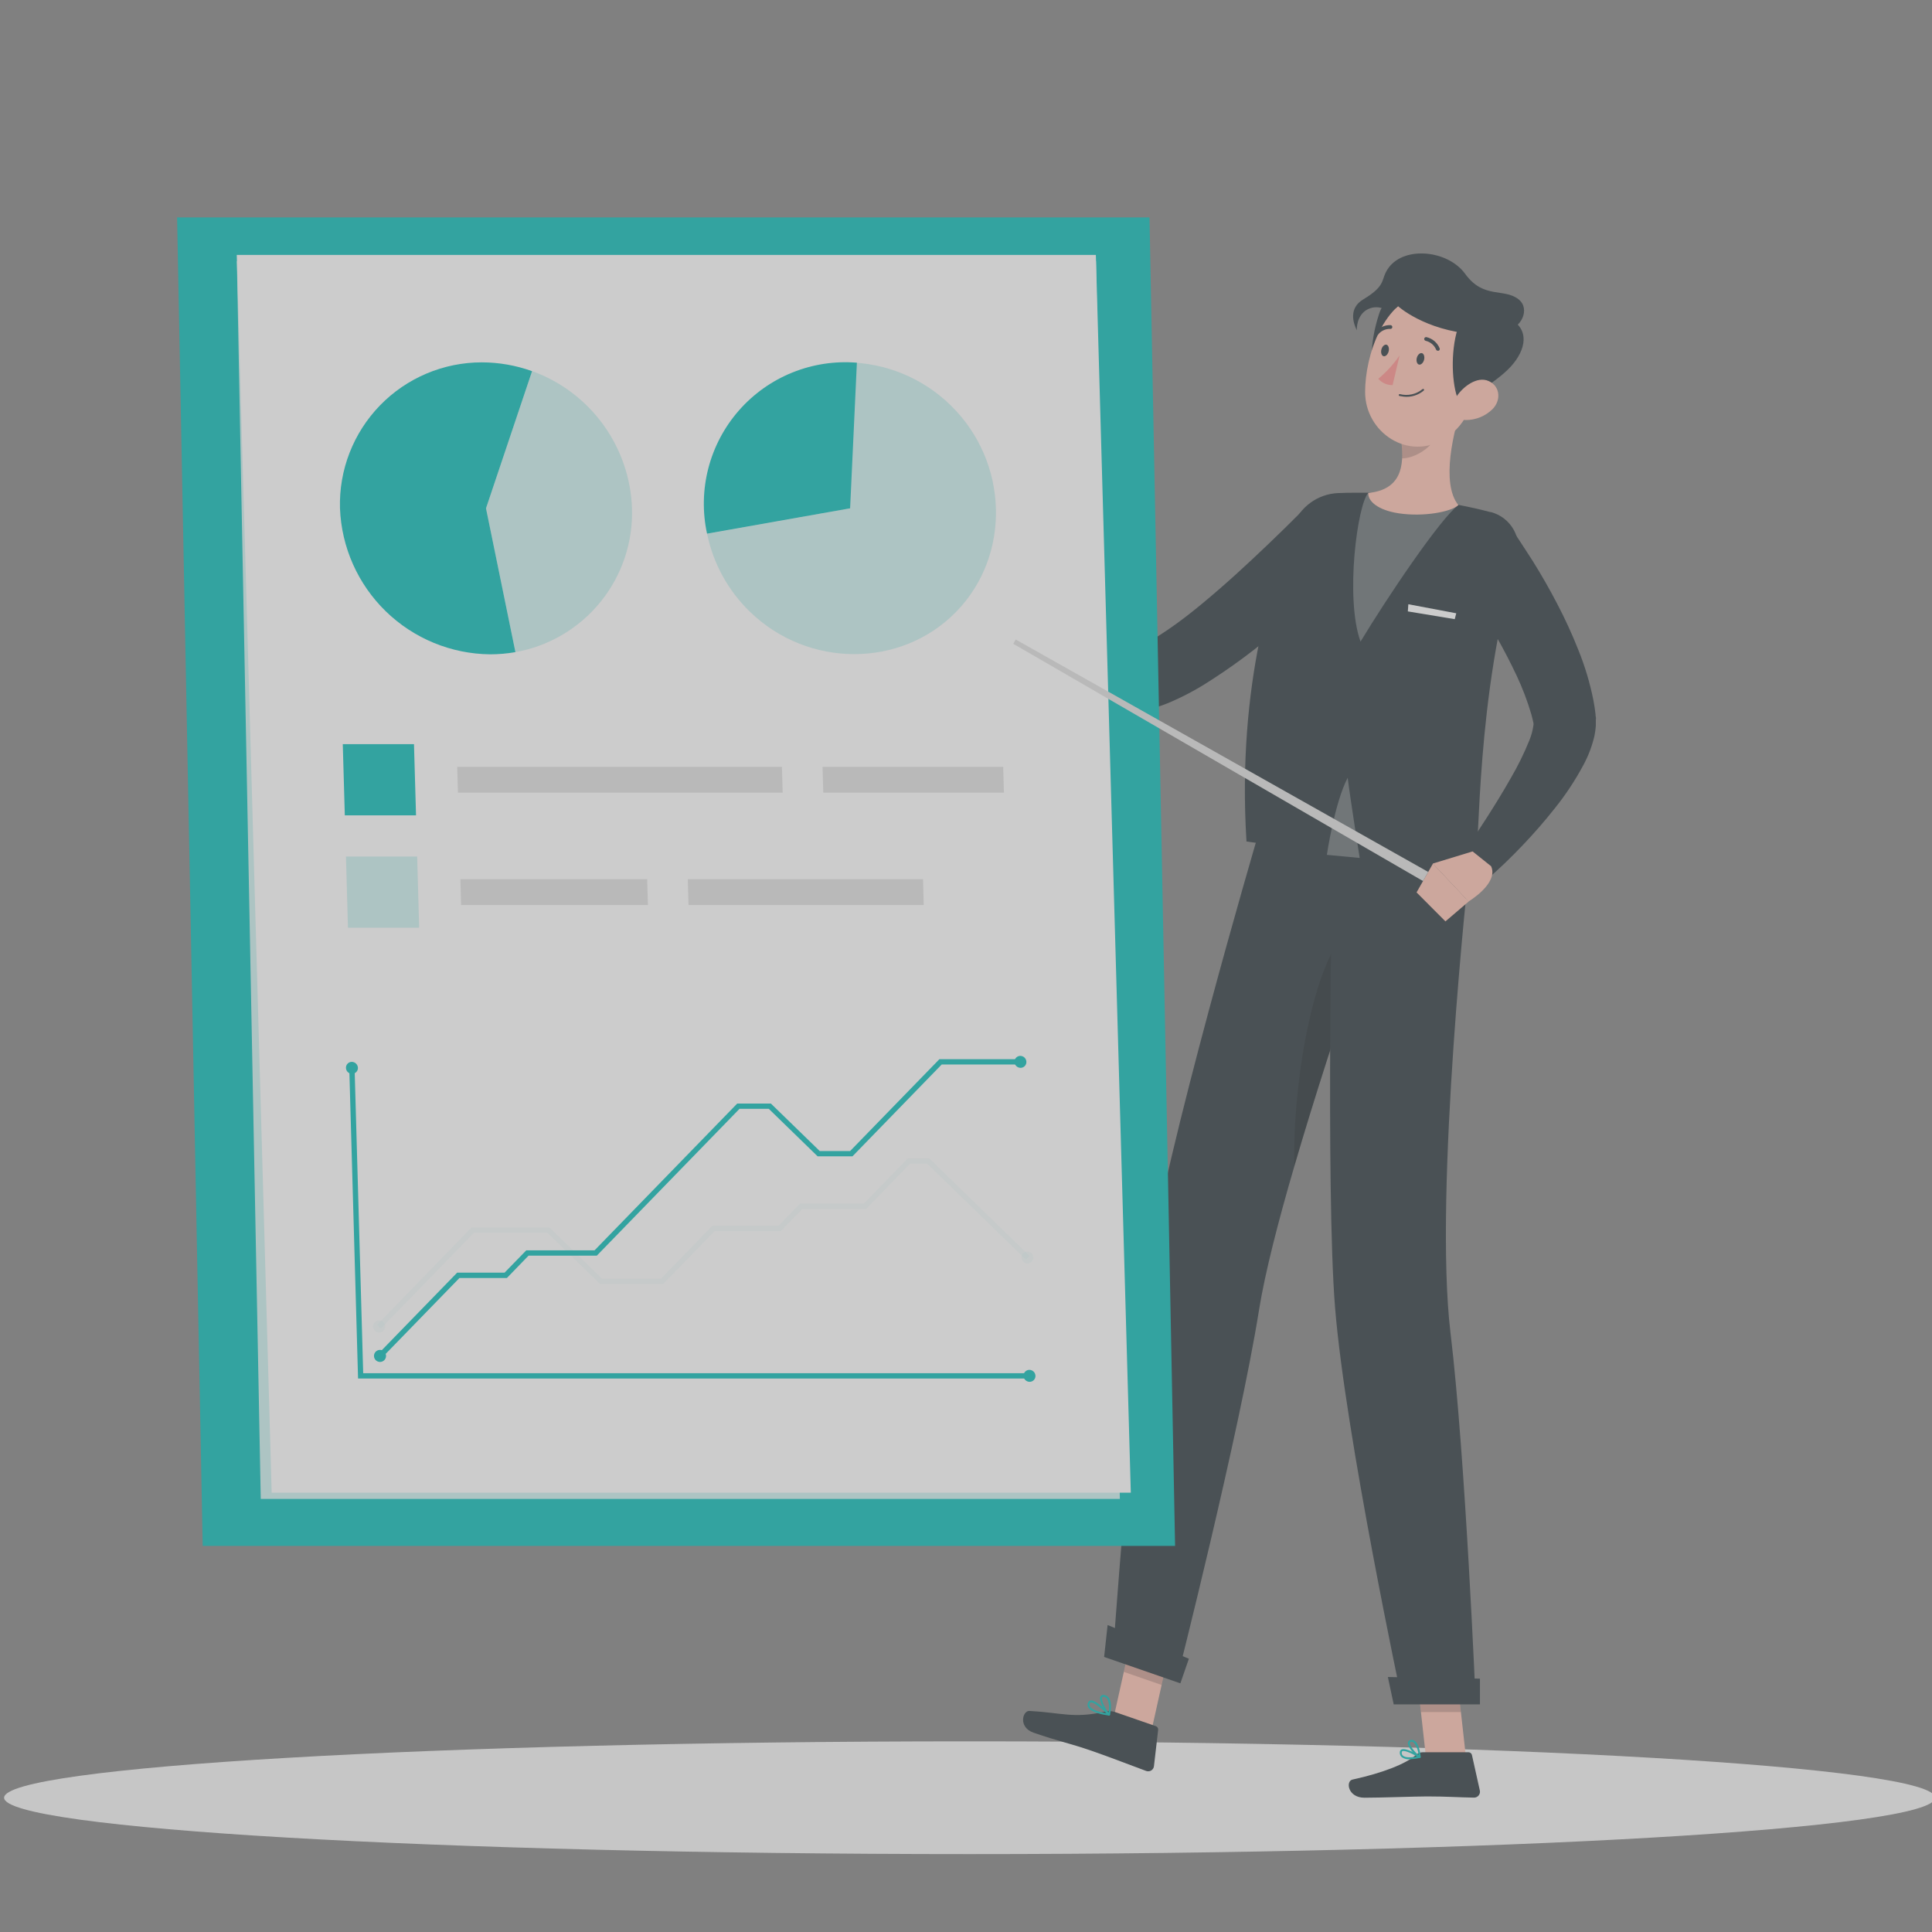 <svg width="250" height="250" viewBox="0 0 250 250" fill="none" xmlns="http://www.w3.org/2000/svg">
<rect x="0" y="0" width="250" height="250" fill="#808080" stroke="none"/>
<g opacity="0.6" clip-path="url(#clip0_93_8666)">
<path d="M125.469 239.918C194.47 239.918 250.407 236.653 250.407 232.624C250.407 228.595 194.47 225.33 125.469 225.33C56.468 225.33 0.531 228.595 0.531 232.624C0.531 236.653 56.468 239.918 125.469 239.918Z" fill="#F5F5F5"/>
<path d="M149.047 223.732L144.156 222.037L146.772 210.271L151.663 211.965L149.047 223.732Z" fill="#FFC1B0"/>
<path d="M189.687 227.34H184.513L183.179 215.361H188.354L189.687 227.34Z" fill="#FFC1B0"/>
<path d="M184.107 226.741H190.029C190.131 226.741 190.23 226.777 190.31 226.841C190.39 226.906 190.445 226.995 190.467 227.095L191.492 231.696C191.515 231.808 191.513 231.924 191.485 232.035C191.457 232.146 191.405 232.249 191.332 232.337C191.259 232.425 191.167 232.495 191.063 232.543C190.959 232.59 190.846 232.614 190.731 232.611C188.701 232.579 187.226 232.457 184.668 232.457C183.095 232.457 178.739 232.624 176.568 232.624C174.396 232.624 174.113 230.478 175.002 230.279C178.984 229.409 181.987 228.21 183.263 227.057C183.497 226.853 183.797 226.741 184.107 226.741Z" fill="#263238"/>
<path d="M144.227 221.515L149.562 223.364C149.659 223.398 149.742 223.463 149.797 223.55C149.853 223.636 149.876 223.739 149.865 223.841L149.324 228.519C149.315 228.634 149.279 228.745 149.22 228.844C149.161 228.943 149.08 229.026 148.984 229.089C148.887 229.151 148.777 229.19 148.663 229.203C148.549 229.216 148.433 229.203 148.325 229.164C146.392 228.461 143.666 227.385 141.237 226.548C138.408 225.568 137.061 225.356 133.743 224.209C131.739 223.513 132.306 221.348 133.214 221.393C137.351 221.618 138.904 222.398 142.912 221.502C143.343 221.386 143.798 221.39 144.227 221.515Z" fill="#263238"/>
<path d="M174.86 72.503C173.391 74.076 171.961 75.506 170.453 76.943C168.945 78.38 167.424 79.759 165.846 81.125C162.646 83.929 159.221 86.466 155.606 88.709C154.638 89.296 153.64 89.834 152.617 90.32C152.095 90.578 151.534 90.816 150.973 91.048L150.091 91.371C149.781 91.474 149.446 91.57 149.111 91.66C146.465 92.348 143.677 92.257 141.082 91.396C138.758 90.61 136.622 89.353 134.806 87.704C133.956 86.947 133.166 86.126 132.441 85.249C132.08 84.817 131.739 84.366 131.417 83.909C131.094 83.451 130.811 83.007 130.469 82.439L134.026 79.74L135.044 80.552C135.405 80.835 135.773 81.099 136.14 81.363C136.865 81.877 137.618 82.35 138.395 82.781C139.793 83.576 141.32 84.119 142.906 84.385C144.211 84.584 145.546 84.43 146.772 83.941L147.23 83.748L147.745 83.509C148.099 83.329 148.454 83.155 148.828 82.936C149.562 82.53 150.303 82.034 151.057 81.531C152.559 80.513 154.054 79.359 155.523 78.141C156.992 76.924 158.448 75.661 159.892 74.353C161.335 73.044 162.753 71.711 164.164 70.364C165.575 69.017 166.999 67.619 168.32 66.291L174.86 72.503Z" fill="#263238"/>
<path d="M134.058 80.145L130.837 75.139L127.615 81.389C127.615 81.389 131.352 85.326 133.201 83.528L134.058 80.145Z" fill="#FFC1B0"/>
<path d="M126.938 74.282L125.205 78.683L127.563 81.389L130.811 75.139L126.938 74.282Z" fill="#FFC1B0"/>
<path opacity="0.2" d="M146.772 210.277L145.425 216.341L150.316 218.035L151.663 211.965L146.772 210.277Z" fill="black"/>
<path opacity="0.2" d="M188.354 215.368H183.179L183.869 221.541H189.043L188.354 215.368Z" fill="black"/>
<path d="M196.266 72.303C190.976 90.204 191.537 109.207 190.841 113.067C186.82 112.532 169.576 110.006 161.296 108.891C160.007 88.155 165.008 74.262 167.276 68.096C167.72 66.885 168.511 65.831 169.551 65.068C170.59 64.305 171.832 63.865 173.12 63.804H173.191C173.952 63.772 174.77 63.752 175.621 63.759C176.091 63.759 176.568 63.759 177.051 63.759C180.964 64.06 184.856 64.585 188.708 65.331C189.436 65.467 190.177 65.621 190.892 65.782C191.608 65.943 192.181 66.098 192.826 66.259H192.909C193.535 66.423 194.12 66.711 194.631 67.107C195.141 67.503 195.566 67.999 195.88 68.564C196.194 69.128 196.39 69.751 196.456 70.394C196.523 71.037 196.458 71.686 196.266 72.303Z" fill="#263238"/>
<path d="M182.238 78.187L182.174 79.115L188.244 80.12L188.437 79.359L182.238 78.187Z" fill="white"/>
<path opacity="0.3" d="M177.051 63.791C175.659 65.248 174.023 77.388 176.052 83.026C179.48 77.336 186.362 67.116 188.701 65.364C184.851 64.617 180.961 64.092 177.051 63.791Z" fill="white"/>
<path d="M189.32 52.083C188.083 55.73 186.42 62.502 188.708 65.357C187.844 66.208 184.262 66.923 180.975 66.42C178.275 66.008 176.987 64.835 177.058 63.791C181.375 63.353 181.684 60.234 181.349 57.225L189.32 52.083Z" fill="#FFC1B0"/>
<path opacity="0.2" d="M186.04 54.177L181.349 57.199C181.435 57.902 181.461 58.612 181.426 59.319C183.057 59.319 185.486 57.844 185.886 56.194C186.057 55.536 186.109 54.853 186.04 54.177Z" fill="black"/>
<path d="M178.102 49.512C177.38 47.875 177.109 44.685 178.469 40.574C179.577 37.224 183.089 38.306 185.518 38.893C187.948 39.479 187.052 42.759 185.286 45.15C183.392 47.695 178.102 49.512 178.102 49.512Z" fill="#263238"/>
<path d="M192.175 46.922C190.693 51.838 190.08 54.789 186.955 56.755C182.264 59.712 176.645 55.981 176.645 50.723C176.645 45.987 179.049 38.744 184.378 37.913C185.557 37.722 186.765 37.835 187.887 38.242C189.01 38.65 190.009 39.338 190.791 40.241C191.572 41.144 192.11 42.232 192.352 43.401C192.594 44.571 192.533 45.782 192.175 46.922Z" fill="#FFC1B0"/>
<path d="M188.843 52.044C187.98 50.478 187.632 46.361 188.457 43.113C189.101 40.652 193.109 40.091 195.332 41.232C197.98 42.591 197.484 45.259 195.493 47.437C193.341 49.795 188.843 52.044 188.843 52.044Z" fill="#263238"/>
<path d="M194.804 42.739C196.788 42.623 198.103 39.988 196.492 38.725C194.598 37.243 191.981 38.725 189.597 35.445C187.361 32.365 181.813 31.83 179.725 34.595C178.527 36.186 179.596 36.824 176.381 38.757C174.506 39.885 175.092 41.799 175.576 42.739C175.524 42.031 175.82 40.207 177.567 39.814C179.029 39.485 179.893 40.748 180.898 39.614C180.898 39.614 184.3 42.739 190.744 43.236C194.333 43.513 194.804 42.739 194.804 42.739Z" fill="#263238"/>
<path d="M193.128 52.946C192.207 53.851 190.966 54.356 189.675 54.351C187.967 54.351 187.593 52.676 188.47 51.316C189.262 50.092 191.105 48.623 192.632 49.306C194.159 49.989 194.25 51.825 193.128 52.946Z" fill="#FFC1B0"/>
<path d="M143.982 214.575L152.262 217.436C152.262 217.436 160.368 185.488 162.907 169.572C163.68 164.726 165.407 158.025 167.495 150.885C170.131 141.864 173.294 132.147 175.93 124.536C178.669 116.52 180.724 110.856 180.724 110.856L162.682 108.427C162.682 108.427 150.638 149.403 148.505 165.048C146.347 181.3 143.982 214.575 143.982 214.575Z" fill="#263238"/>
<path opacity="0.2" d="M167.495 150.872C170.131 141.851 173.294 132.134 175.93 124.524L174.313 120.348C169.473 125.4 167.205 141.844 167.495 150.872Z" fill="black"/>
<path d="M172.425 109.722C172.425 109.722 171.535 154.042 172.753 169.147C174.081 185.688 181.478 220.349 181.478 220.349H190.957C190.957 220.349 189.636 188.555 187.696 172.491C185.486 154.191 190.119 112.107 190.119 112.107L172.425 109.722Z" fill="#263238"/>
<path d="M180.344 220.548H191.505V217.217L179.59 217.004L180.344 220.548Z" fill="#263238"/>
<path d="M142.874 214.408L152.739 217.823L153.841 214.64L143.325 210.277L142.874 214.408Z" fill="#263238"/>
<path d="M184.281 46.535C184.184 46.941 183.894 47.218 183.637 47.179C183.379 47.141 183.231 46.741 183.327 46.335C183.424 45.929 183.714 45.652 183.972 45.691C184.229 45.729 184.378 46.129 184.281 46.535Z" fill="#263238"/>
<path d="M179.693 45.452C179.597 45.858 179.307 46.142 179.049 46.097C178.791 46.051 178.649 45.652 178.746 45.246C178.843 44.84 179.133 44.563 179.39 44.602C179.648 44.64 179.79 45.046 179.693 45.452Z" fill="#263238"/>
<path d="M181.104 46C180.328 47.127 179.4 48.142 178.346 49.016C178.578 49.279 178.864 49.488 179.184 49.63C179.505 49.771 179.852 49.841 180.202 49.834L181.104 46Z" fill="#FF8E8B"/>
<path d="M181.659 51.329C182.119 51.377 182.585 51.331 183.028 51.195C183.471 51.059 183.882 50.835 184.236 50.536C184.26 50.514 184.274 50.483 184.275 50.451C184.276 50.418 184.265 50.386 184.242 50.362C184.22 50.339 184.189 50.324 184.157 50.323C184.124 50.322 184.092 50.334 184.068 50.356C183.667 50.686 183.193 50.916 182.686 51.028C182.179 51.14 181.652 51.13 181.149 51C181.134 50.997 181.118 50.996 181.102 50.998C181.086 51.001 181.07 51.006 181.057 51.015C181.043 51.023 181.031 51.034 181.021 51.047C181.012 51.06 181.005 51.075 181.001 51.091C180.995 51.122 181.001 51.155 181.018 51.182C181.034 51.21 181.061 51.23 181.091 51.239C181.304 51.278 181.485 51.31 181.659 51.329Z" fill="#263238"/>
<path d="M186.04 45.381C186.08 45.394 186.123 45.394 186.163 45.381C186.192 45.369 186.219 45.35 186.241 45.327C186.264 45.304 186.281 45.277 186.293 45.246C186.304 45.216 186.309 45.184 186.308 45.152C186.307 45.12 186.299 45.088 186.285 45.059C186.136 44.7 185.904 44.383 185.607 44.132C185.309 43.882 184.956 43.707 184.577 43.622C184.546 43.617 184.513 43.617 184.482 43.624C184.45 43.632 184.421 43.645 184.394 43.663C184.368 43.682 184.345 43.705 184.328 43.733C184.311 43.76 184.299 43.79 184.294 43.822C184.285 43.887 184.301 43.953 184.339 44.006C184.378 44.059 184.436 44.094 184.5 44.106C184.799 44.177 185.077 44.319 185.31 44.52C185.543 44.721 185.725 44.974 185.84 45.259C185.86 45.295 185.889 45.325 185.924 45.346C185.959 45.368 185.999 45.38 186.04 45.381Z" fill="#263238"/>
<path d="M178.082 43.41C178.123 43.414 178.165 43.409 178.203 43.393C178.242 43.377 178.275 43.352 178.301 43.319C178.488 43.075 178.73 42.878 179.008 42.746C179.286 42.613 179.592 42.549 179.899 42.559C179.931 42.563 179.963 42.56 179.994 42.551C180.025 42.541 180.053 42.526 180.078 42.506C180.103 42.485 180.123 42.46 180.138 42.431C180.152 42.403 180.161 42.372 180.164 42.34C180.169 42.276 180.15 42.213 180.111 42.163C180.071 42.112 180.014 42.079 179.951 42.069C179.561 42.055 179.173 42.134 178.82 42.3C178.467 42.466 178.159 42.714 177.921 43.023C177.9 43.048 177.884 43.077 177.874 43.108C177.865 43.139 177.861 43.171 177.864 43.204C177.867 43.236 177.877 43.268 177.892 43.296C177.907 43.325 177.928 43.35 177.953 43.371C177.992 43.395 178.037 43.409 178.082 43.41Z" fill="#263238"/>
<path d="M182.387 227.649C182.843 227.636 183.297 227.574 183.74 227.463C183.764 227.457 183.786 227.444 183.804 227.425C183.821 227.407 183.832 227.384 183.836 227.36C183.838 227.336 183.834 227.312 183.824 227.291C183.814 227.269 183.798 227.251 183.778 227.237C183.592 227.121 181.923 226.097 181.349 226.386C181.286 226.42 181.233 226.47 181.195 226.531C181.158 226.593 181.137 226.663 181.137 226.734C181.125 226.855 181.142 226.976 181.187 227.088C181.232 227.2 181.303 227.3 181.394 227.379C181.685 227.578 182.035 227.673 182.387 227.649ZM183.385 227.289C182.509 227.463 181.832 227.43 181.549 227.192C181.487 227.139 181.439 227.071 181.409 226.994C181.38 226.918 181.37 226.835 181.381 226.754C181.379 226.724 181.386 226.695 181.399 226.669C181.413 226.643 181.434 226.621 181.459 226.606C181.755 226.451 182.709 226.896 183.385 227.314V227.289Z" fill="#00BAB5"/>
<path d="M183.714 227.463C183.735 227.468 183.757 227.468 183.778 227.463C183.797 227.451 183.811 227.434 183.822 227.415C183.832 227.396 183.837 227.375 183.836 227.353C183.836 227.289 183.708 225.794 183.102 225.304C183.031 225.242 182.948 225.196 182.858 225.169C182.768 225.142 182.673 225.135 182.58 225.149C182.489 225.149 182.401 225.18 182.33 225.238C182.26 225.296 182.211 225.376 182.193 225.465C182.084 226.045 183.121 227.179 183.656 227.469L183.714 227.463ZM182.67 225.381C182.773 225.381 182.872 225.42 182.947 225.491C183.311 225.955 183.525 226.519 183.559 227.108C183.031 226.702 182.367 225.819 182.432 225.51C182.432 225.478 182.432 225.401 182.612 225.381H182.67Z" fill="#00BAB5"/>
<path d="M143.511 221.992C143.534 221.992 143.556 221.986 143.575 221.975C143.595 221.964 143.61 221.947 143.621 221.927C143.635 221.906 143.642 221.882 143.642 221.857C143.642 221.831 143.635 221.807 143.621 221.786C143.441 221.599 141.817 219.917 141.108 220.046C141.043 220.058 140.981 220.086 140.93 220.127C140.878 220.169 140.837 220.223 140.811 220.284C140.76 220.384 140.732 220.494 140.732 220.606C140.732 220.719 140.76 220.829 140.811 220.929C141.185 221.573 142.654 221.882 143.492 221.998L143.511 221.992ZM141.179 220.284C141.591 220.284 142.519 221.057 143.163 221.695C142.023 221.502 141.23 221.173 141.031 220.806C140.996 220.742 140.977 220.67 140.977 220.597C140.977 220.524 140.996 220.452 141.031 220.387C141.038 220.361 141.053 220.337 141.073 220.319C141.094 220.3 141.119 220.288 141.147 220.284H141.179Z" fill="#00BAB5"/>
<path d="M143.512 221.992H143.544C143.565 221.985 143.584 221.973 143.6 221.957C143.615 221.942 143.627 221.923 143.634 221.902C143.634 221.844 143.969 220.484 143.524 219.756C143.462 219.651 143.379 219.56 143.281 219.488C143.182 219.416 143.07 219.364 142.951 219.337C142.622 219.26 142.474 219.389 142.41 219.511C142.126 220.033 142.932 221.489 143.428 221.96C143.439 221.971 143.452 221.979 143.466 221.985C143.481 221.99 143.496 221.993 143.512 221.992ZM142.77 219.582H142.893C142.98 219.601 143.063 219.639 143.135 219.692C143.207 219.746 143.267 219.813 143.312 219.891C143.534 220.439 143.579 221.043 143.441 221.618C142.964 221.051 142.455 219.943 142.622 219.633C142.64 219.612 142.663 219.596 142.689 219.586C142.715 219.577 142.743 219.576 142.77 219.582Z" fill="#00BAB5"/>
<path d="M194.739 67.284C195.429 68.212 196.028 69.036 196.608 69.932C197.188 70.828 197.768 71.698 198.335 72.593C199.456 74.385 200.511 76.23 201.499 78.129C202.506 80.049 203.412 82.022 204.212 84.037C205.075 86.157 205.735 88.353 206.183 90.597C206.299 91.19 206.39 91.802 206.461 92.421C206.461 92.466 206.461 92.659 206.499 92.782C206.538 92.904 206.499 93.065 206.499 93.188C206.499 93.452 206.499 93.703 206.499 93.935C206.467 94.368 206.406 94.799 206.319 95.224C206.015 96.537 205.536 97.802 204.895 98.987C203.839 100.961 202.603 102.833 201.202 104.58C199.869 106.268 198.483 107.854 197.04 109.368C195.596 110.882 194.114 112.326 192.497 113.724L189.172 110.74C191.343 107.428 193.586 104.065 195.48 100.714C196.407 99.134 197.216 97.489 197.903 95.791C198.161 95.154 198.339 94.487 198.432 93.806C198.443 93.731 198.443 93.655 198.432 93.581C198.432 93.581 198.432 93.639 198.432 93.581C198.348 93.201 198.264 92.814 198.148 92.414C197.647 90.71 197.015 89.047 196.26 87.44C195.467 85.764 194.598 84.07 193.644 82.401C192.69 80.732 191.711 79.076 190.66 77.426C190.145 76.61 189.619 75.794 189.082 74.978L187.49 72.613L194.739 67.284Z" fill="#263238"/>
<path d="M190.551 110.173L185.396 111.746L190.022 116.656C190.022 116.656 193.96 114.31 192.948 112.087L190.551 110.173Z" fill="#FFC1B0"/>
<path d="M183.302 115.477L187.039 119.227L190.048 116.656L185.422 111.752L183.302 115.477Z" fill="#FFC1B0"/>
<path opacity="0.3" d="M171.696 110.618C171.696 110.618 172.682 103.904 174.39 100.637C174.744 103.498 175.943 111.018 175.943 111.018L171.696 110.618Z" fill="white"/>
<path d="M148.744 28.131H22.916L26.229 200.038H152.056L148.744 28.131Z" fill="#00BAB5"/>
<path opacity="0.8" d="M141.823 33.789H30.649L33.742 193.962H144.91L141.823 33.789Z" fill="white"/>
<path d="M141.804 32.984H30.636L35.153 193.15H146.327L141.804 32.984Z" fill="white"/>
<path opacity="0.2" d="M62.887 65.776L68.848 48.017C72.53 49.347 75.73 51.75 78.034 54.915C80.339 58.08 81.644 61.863 81.78 65.776C81.921 70.173 80.474 74.473 77.704 77.891C74.934 81.308 71.026 83.614 66.695 84.385L62.887 65.776Z" fill="#00BAB5"/>
<path d="M62.887 65.776L66.695 84.385C65.614 84.573 64.519 84.668 63.422 84.669C58.377 84.618 53.545 82.627 49.928 79.11C46.31 75.592 44.186 70.818 43.994 65.776C43.922 63.321 44.344 60.876 45.235 58.587C46.126 56.298 47.467 54.211 49.179 52.45C50.891 50.688 52.939 49.289 55.202 48.334C57.464 47.379 59.896 46.887 62.352 46.889C64.567 46.892 66.765 47.278 68.848 48.03L62.887 65.776Z" fill="#00BAB5"/>
<path opacity="0.2" d="M110.004 65.776L109.534 46.889C114.567 46.926 119.391 48.91 122.995 52.425C130.534 59.758 130.875 71.82 123.748 79.147C116.622 86.473 104.565 86.48 97.026 79.147C94.214 76.418 92.288 72.907 91.497 69.069L110.004 65.776Z" fill="#00BAB5"/>
<path d="M110.004 65.776L91.491 69.056C90.885 66.261 90.943 63.363 91.659 60.594C92.376 57.826 93.731 55.264 95.616 53.113C97.501 50.962 99.863 49.283 102.514 48.211C105.165 47.138 108.03 46.7 110.88 46.934L110.004 65.776Z" fill="#00BAB5"/>
<path d="M133.24 178.381H46.333L45.193 138.146L45.882 138.139L46.997 177.691H133.221L133.24 178.381Z" fill="#00BAB5"/>
<path d="M133.201 177.259C133.407 177.261 133.604 177.343 133.751 177.487C133.898 177.631 133.983 177.827 133.988 178.033C133.991 178.133 133.974 178.234 133.938 178.328C133.901 178.422 133.846 178.508 133.776 178.58C133.705 178.652 133.621 178.71 133.528 178.748C133.435 178.787 133.334 178.807 133.234 178.806C133.027 178.806 132.828 178.725 132.68 178.581C132.532 178.436 132.446 178.239 132.441 178.033C132.439 177.932 132.458 177.831 132.495 177.738C132.533 177.644 132.588 177.559 132.659 177.487C132.73 177.415 132.814 177.357 132.907 177.318C133 177.279 133.1 177.259 133.201 177.259Z" fill="#00BAB5"/>
<path d="M46.314 138.172C46.306 137.965 46.218 137.77 46.069 137.627C45.92 137.484 45.721 137.405 45.515 137.405C45.414 137.406 45.315 137.427 45.222 137.466C45.13 137.506 45.046 137.564 44.977 137.637C44.907 137.71 44.852 137.795 44.816 137.89C44.781 137.984 44.764 138.084 44.767 138.184C44.772 138.391 44.858 138.587 45.007 138.73C45.155 138.874 45.354 138.953 45.56 138.951C45.661 138.951 45.761 138.931 45.855 138.892C45.948 138.852 46.032 138.794 46.102 138.721C46.173 138.649 46.228 138.562 46.264 138.468C46.3 138.374 46.317 138.273 46.314 138.172Z" fill="#00BAB5"/>
<path d="M49.387 175.726L48.891 175.242L59.156 164.681H65.291L68.1 161.794H76.934L95.396 142.798H99.752L106.073 148.945H110.004L121.551 137.063H132.074L132.087 137.746H121.854L110.307 149.629H105.802L99.481 143.481H95.692L77.231 162.477H68.397L65.593 165.371H59.453L49.387 175.726Z" fill="#00BAB5"/>
<path d="M49.729 176.003C49.62 176.113 49.481 176.188 49.33 176.219C49.178 176.25 49.021 176.235 48.878 176.176C48.735 176.118 48.613 176.018 48.526 175.889C48.44 175.761 48.394 175.61 48.394 175.455C48.394 175.3 48.44 175.149 48.526 175.021C48.613 174.892 48.735 174.792 48.878 174.734C49.021 174.675 49.178 174.66 49.33 174.691C49.481 174.722 49.62 174.797 49.729 174.907C49.873 175.053 49.954 175.25 49.954 175.455C49.954 175.66 49.873 175.857 49.729 176.003Z" fill="#00BAB5"/>
<path d="M132.061 138.178C132.162 138.178 132.261 138.158 132.354 138.119C132.447 138.08 132.531 138.022 132.601 137.95C132.671 137.878 132.726 137.793 132.763 137.699C132.8 137.605 132.817 137.505 132.815 137.405C132.81 137.199 132.725 137.003 132.578 136.859C132.432 136.715 132.234 136.633 132.029 136.631C131.928 136.631 131.828 136.652 131.735 136.691C131.642 136.73 131.557 136.787 131.486 136.859C131.416 136.931 131.36 137.016 131.322 137.11C131.285 137.203 131.267 137.304 131.268 137.405C131.275 137.611 131.361 137.807 131.509 137.951C131.657 138.095 131.854 138.176 132.061 138.178Z" fill="#00BAB5"/>
<g opacity="0.2">
<path opacity="0.2" d="M49.278 171.917L48.782 171.434L61.031 158.824H71.09L77.907 165.461H85.531L92.187 158.605H100.744L103.534 155.737H111.789L117.466 149.893H120.249L133.208 162.503L132.737 162.986L119.979 150.582H117.762L112.085 156.427H103.837L101.047 159.294H92.483L85.827 166.144H77.643L70.819 159.513H61.334L49.278 171.917Z" fill="#00BAB5"/>
<path opacity="0.2" d="M49.619 172.188C49.511 172.299 49.372 172.375 49.221 172.407C49.069 172.439 48.911 172.424 48.767 172.366C48.624 172.307 48.501 172.207 48.414 172.079C48.328 171.95 48.282 171.799 48.282 171.644C48.282 171.489 48.328 171.337 48.414 171.208C48.501 171.08 48.624 170.98 48.767 170.921C48.911 170.863 49.069 170.849 49.221 170.88C49.372 170.912 49.511 170.988 49.619 171.099C49.691 171.17 49.748 171.255 49.787 171.349C49.826 171.442 49.846 171.542 49.846 171.644C49.846 171.745 49.826 171.845 49.787 171.939C49.748 172.032 49.691 172.117 49.619 172.188Z" fill="#00BAB5"/>
<path opacity="0.2" d="M132.409 163.27C132.517 163.376 132.653 163.447 132.802 163.475C132.95 163.504 133.103 163.488 133.242 163.429C133.382 163.371 133.5 163.272 133.584 163.147C133.668 163.021 133.712 162.873 133.712 162.722C133.712 162.571 133.668 162.424 133.584 162.298C133.5 162.172 133.382 162.074 133.242 162.015C133.103 161.957 132.95 161.941 132.802 161.969C132.653 161.997 132.517 162.069 132.409 162.175C132.265 162.32 132.184 162.517 132.184 162.722C132.184 162.927 132.265 163.124 132.409 163.27Z" fill="#00BAB5"/>
</g>
<path d="M53.834 105.508H44.619L44.355 96.293H53.569L53.834 105.508Z" fill="#00BAB5"/>
<path d="M101.279 102.57H59.259L59.163 99.232H101.182L101.279 102.57Z" fill="#E0E0E0"/>
<path d="M129.909 102.57H106.531L106.434 99.232H129.812L129.909 102.57Z" fill="#E0E0E0"/>
<path d="M83.842 117.107H59.665L59.575 113.769H83.746L83.842 117.107Z" fill="#E0E0E0"/>
<path d="M119.534 117.107H89.094L88.997 113.769H119.444L119.534 117.107Z" fill="#E0E0E0"/>
<path opacity="0.2" d="M54.239 120.045H45.025L44.767 110.831H53.982L54.239 120.045Z" fill="#00BAB5"/>
<path d="M131.429 82.749L184.809 112.828L184.139 114.007L131.114 83.309L131.429 82.749Z" fill="#E0E0E0"/>
</g>
<defs>
<clipPath id="clip0_93_8666">
<rect width="250" height="250" fill="white"/>
</clipPath>
</defs>
</svg>
